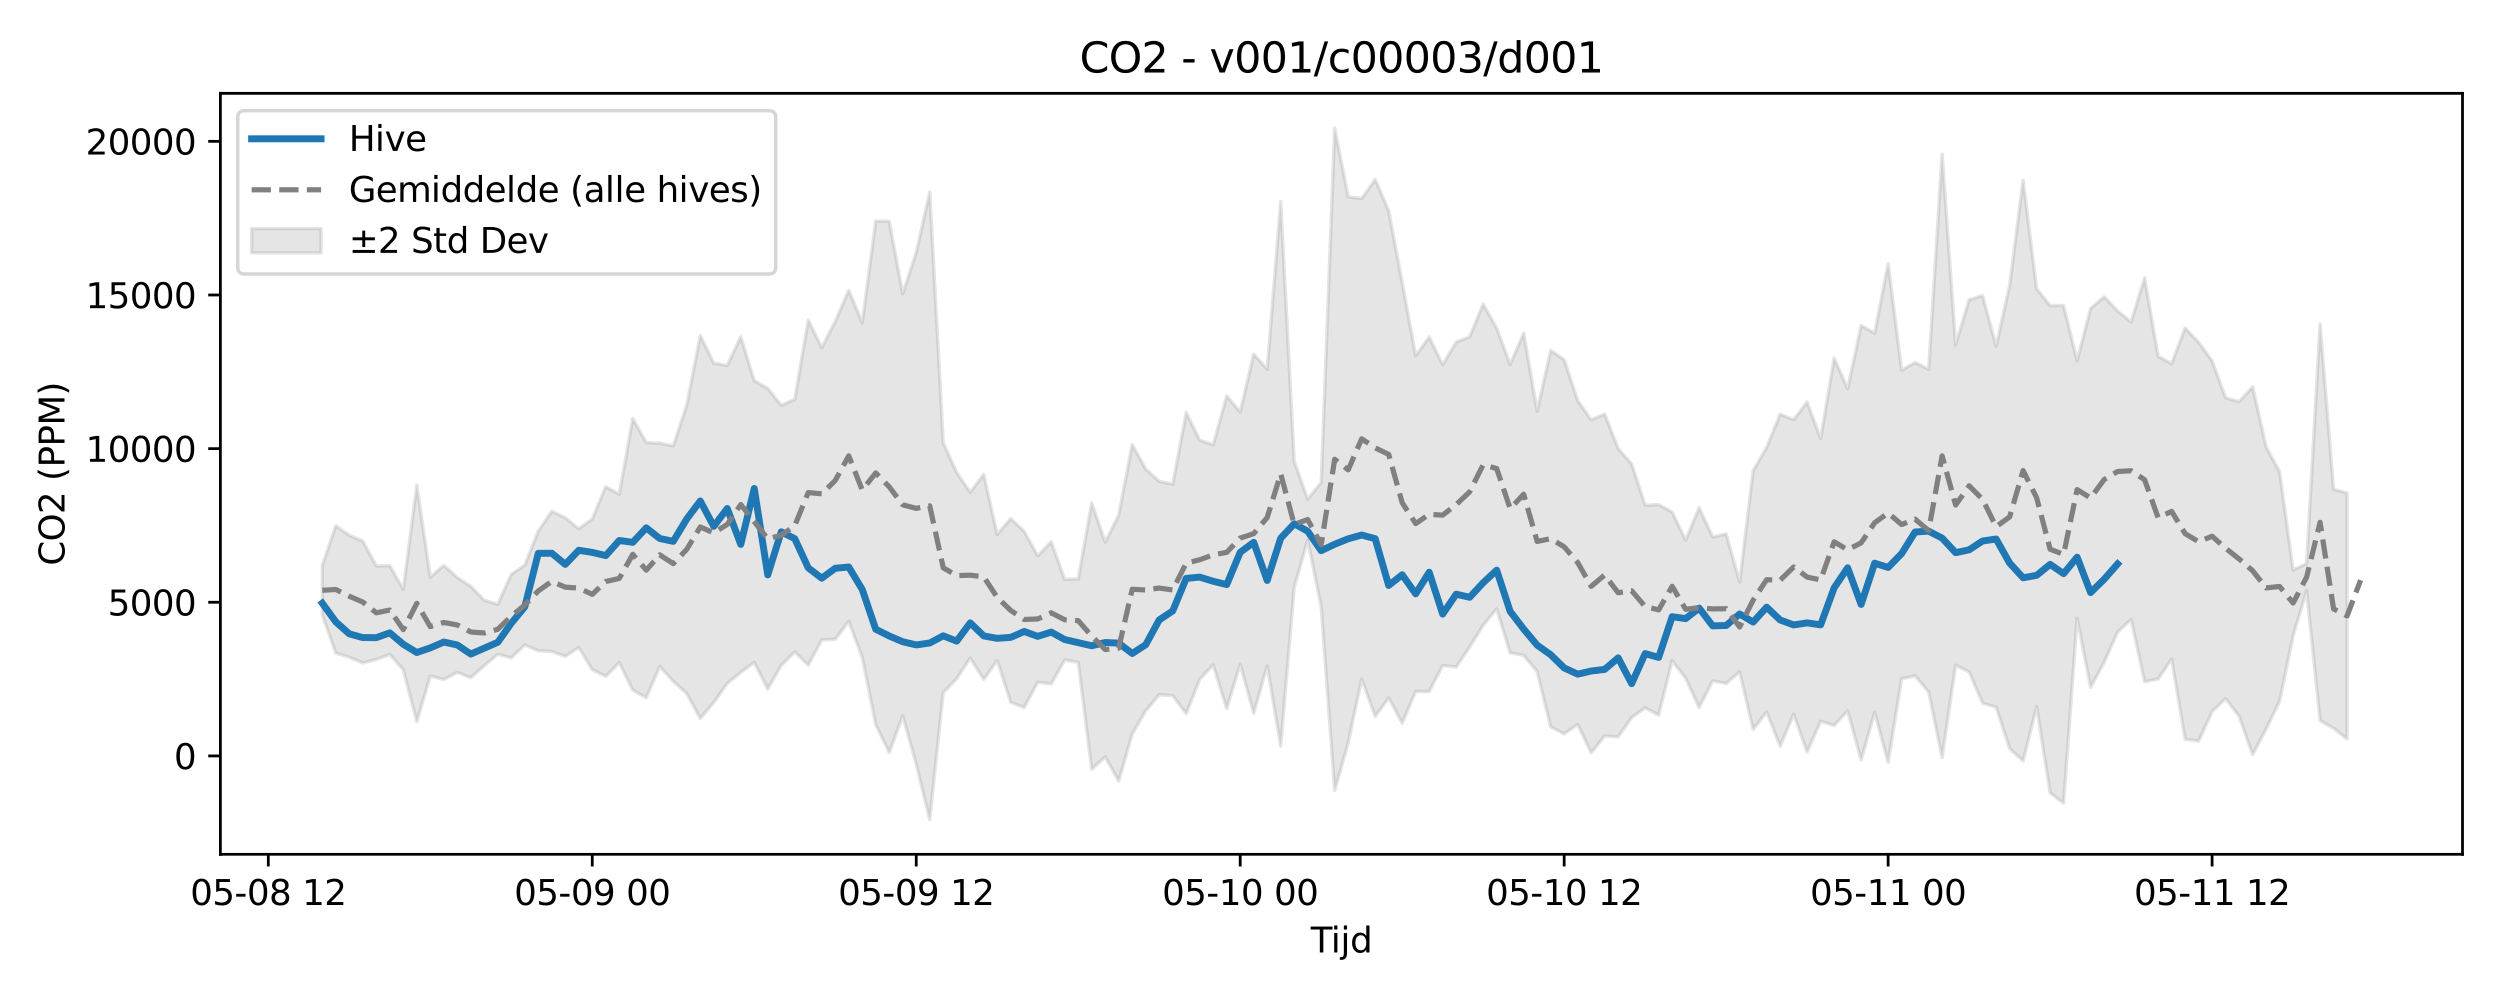 <?xml version="1.0" encoding="utf-8" standalone="no"?>
<!DOCTYPE svg PUBLIC "-//W3C//DTD SVG 1.1//EN"
  "http://www.w3.org/Graphics/SVG/1.1/DTD/svg11.dtd">
<svg xmlns:xlink="http://www.w3.org/1999/xlink" width="720pt" height="288pt" viewBox="0 0 720 288" xmlns="http://www.w3.org/2000/svg" version="1.1">
 <defs>
  <style type="text/css">*{stroke-linejoin: round; stroke-linecap: butt}</style>
 </defs>
 <g id="figure_1">
  <g id="patch_1">
   <path d="M 0 288 
L 720 288 
L 720 0 
L 0 0 
z
" style="fill: #ffffff"/>
  </g>
  <g id="axes_1">
   <g id="patch_2">
    <path d="M 63.47 246.04 
L 709.2 246.04 
L 709.2 26.88 
L 63.47 26.88 
z
" style="fill: #ffffff"/>
   </g>
   <g id="FillBetweenPolyCollection_1">
    <defs>
     <path id="mee70a6cda5" d="M 92.821 -125.156 
L 92.821 -110.824 
L 96.709 -99.909 
L 100.597 -98.719 
L 104.484 -97.058 
L 108.372 -98.05 
L 112.259 -99.514 
L 116.147 -95.096 
L 120.035 -80.148 
L 123.922 -93.297 
L 127.81 -92.284 
L 131.697 -94.365 
L 135.585 -92.819 
L 139.473 -96.28 
L 143.36 -99.556 
L 147.248 -98.536 
L 151.135 -102.232 
L 155.023 -100.572 
L 158.911 -100.37 
L 162.798 -98.937 
L 166.686 -101.522 
L 170.573 -95.131 
L 174.461 -93.196 
L 178.349 -97.162 
L 182.236 -89.238 
L 186.124 -87.047 
L 190.011 -96.052 
L 193.899 -91.756 
L 197.787 -88.255 
L 201.674 -81.105 
L 205.562 -85.672 
L 209.449 -91.15 
L 213.337 -94.362 
L 217.224 -97.201 
L 221.112 -89.548 
L 225 -96.372 
L 228.887 -100.225 
L 232.775 -96.469 
L 236.662 -103.677 
L 240.55 -103.855 
L 244.438 -109.017 
L 248.325 -98.706 
L 252.213 -79.256 
L 256.1 -71.3 
L 259.988 -81.832 
L 263.876 -67.902 
L 267.763 -51.922 
L 271.651 -88.48 
L 275.538 -92.554 
L 279.426 -98.465 
L 283.314 -92.375 
L 287.201 -97.773 
L 291.089 -85.744 
L 294.976 -84.231 
L 298.864 -91.541 
L 302.752 -91.051 
L 306.639 -97.902 
L 310.527 -97.25 
L 314.414 -66.457 
L 318.302 -70.019 
L 322.19 -63.018 
L 326.077 -76.612 
L 329.965 -83.253 
L 333.852 -87.905 
L 337.74 -87.647 
L 341.628 -82.477 
L 345.515 -92.339 
L 349.403 -96.51 
L 353.29 -83.893 
L 357.178 -96.688 
L 361.066 -82.596 
L 364.953 -96.231 
L 368.841 -73.108 
L 372.728 -118.762 
L 376.616 -132.502 
L 380.504 -113.176 
L 384.391 -60.318 
L 388.279 -74.056 
L 392.166 -92.42 
L 396.054 -81.668 
L 399.942 -87.007 
L 403.829 -79.734 
L 407.717 -88.873 
L 411.604 -88.795 
L 415.492 -96.348 
L 419.38 -95.87 
L 423.267 -101.688 
L 427.155 -107.888 
L 431.042 -112.628 
L 434.93 -99.985 
L 438.818 -99.261 
L 442.705 -94.562 
L 446.593 -78.684 
L 450.48 -76.614 
L 454.368 -79.355 
L 458.256 -71.176 
L 462.143 -76.028 
L 466.031 -75.769 
L 469.918 -81.324 
L 473.806 -84.155 
L 477.694 -82.031 
L 481.581 -97.746 
L 485.469 -92.623 
L 489.356 -84.221 
L 493.244 -91.895 
L 497.132 -91.171 
L 501.019 -94.466 
L 504.907 -77.884 
L 508.794 -82.96 
L 512.682 -73.094 
L 516.57 -82.289 
L 520.457 -71.404 
L 524.345 -80.302 
L 528.232 -79.056 
L 532.12 -83.256 
L 536.008 -69.096 
L 539.895 -82.877 
L 543.783 -68.414 
L 547.67 -92.524 
L 551.558 -93.356 
L 555.446 -88.731 
L 559.333 -69.817 
L 563.221 -96.428 
L 567.108 -94.505 
L 570.996 -85.458 
L 574.883 -84.355 
L 578.771 -72.422 
L 582.659 -68.811 
L 586.546 -84.46 
L 590.434 -59.655 
L 594.321 -56.689 
L 598.209 -109.933 
L 602.097 -90.019 
L 605.984 -97.227 
L 609.872 -105.958 
L 613.759 -109.6 
L 617.647 -91.657 
L 621.535 -92.428 
L 625.422 -98.18 
L 629.31 -75.117 
L 633.197 -74.545 
L 637.085 -83.063 
L 640.973 -86.762 
L 644.86 -81.736 
L 648.748 -70.666 
L 652.635 -78.022 
L 656.523 -86.05 
L 660.411 -104.818 
L 664.298 -117.85 
L 668.186 -80.479 
L 672.073 -78.237 
L 675.961 -75.206 
L 675.961 -146.043 
L 675.961 -146.043 
L 672.073 -147.034 
L 668.186 -194.652 
L 664.298 -125.681 
L 660.411 -123.837 
L 656.523 -152.145 
L 652.635 -159.342 
L 648.748 -176.602 
L 644.86 -172.306 
L 640.973 -173.432 
L 637.085 -184.065 
L 633.197 -189.421 
L 629.31 -193.527 
L 625.422 -183.268 
L 621.535 -185.408 
L 617.647 -208.006 
L 613.759 -195.253 
L 609.872 -198.463 
L 605.984 -202.53 
L 602.097 -199.177 
L 598.209 -184.069 
L 594.321 -200.007 
L 590.434 -199.998 
L 586.546 -204.862 
L 582.659 -236.117 
L 578.771 -205.84 
L 574.883 -188.251 
L 570.996 -202.869 
L 567.108 -201.687 
L 563.221 -188.663 
L 559.333 -243.605 
L 555.446 -181.649 
L 551.558 -183.611 
L 547.67 -181.343 
L 543.783 -212.092 
L 539.895 -192.015 
L 536.008 -194.241 
L 532.12 -176.041 
L 528.232 -184.855 
L 524.345 -161.678 
L 520.457 -172.191 
L 516.57 -167.125 
L 512.682 -168.706 
L 508.794 -159.135 
L 504.907 -152.456 
L 501.019 -120.381 
L 497.132 -134.216 
L 493.244 -133.368 
L 489.356 -141.781 
L 485.469 -132.443 
L 481.581 -140.536 
L 477.694 -142.671 
L 473.806 -142.478 
L 469.918 -154.395 
L 466.031 -158.813 
L 462.143 -168.76 
L 458.256 -167.089 
L 454.368 -172.644 
L 450.48 -184.417 
L 446.593 -187.069 
L 442.705 -169.55 
L 438.818 -192.081 
L 434.93 -183.026 
L 431.042 -193.502 
L 427.155 -200.418 
L 423.267 -191.013 
L 419.38 -189.482 
L 415.492 -182.925 
L 411.604 -190.96 
L 407.717 -185.532 
L 403.829 -206.665 
L 399.942 -227.267 
L 396.054 -236.348 
L 392.166 -230.821 
L 388.279 -231.303 
L 384.391 -251.158 
L 380.504 -149.058 
L 376.616 -144.246 
L 372.728 -155.158 
L 368.841 -229.968 
L 364.953 -181.679 
L 361.066 -186.022 
L 357.178 -169.373 
L 353.29 -173.948 
L 349.403 -159.912 
L 345.515 -161.246 
L 341.628 -169.149 
L 337.74 -148.526 
L 333.852 -149.377 
L 329.965 -152.914 
L 326.077 -159.995 
L 322.19 -139.65 
L 318.302 -131.84 
L 314.414 -143.177 
L 310.527 -121.255 
L 306.639 -121.112 
L 302.752 -131.975 
L 298.864 -127.935 
L 294.976 -134.952 
L 291.089 -138.652 
L 287.201 -134.091 
L 283.314 -151.38 
L 279.426 -146.218 
L 275.538 -151.923 
L 271.651 -160.464 
L 267.763 -232.692 
L 263.876 -215.269 
L 259.988 -203.398 
L 256.1 -224.273 
L 252.213 -224.339 
L 248.325 -195.043 
L 244.438 -204.41 
L 240.55 -195.405 
L 236.662 -187.867 
L 232.775 -195.826 
L 228.887 -172.957 
L 225 -171.284 
L 221.112 -176.129 
L 217.224 -178.351 
L 213.337 -191.001 
L 209.449 -182.778 
L 205.562 -183.419 
L 201.674 -191.349 
L 197.787 -171.33 
L 193.899 -159.59 
L 190.011 -160.361 
L 186.124 -160.539 
L 182.236 -167.466 
L 178.349 -145.643 
L 174.461 -147.87 
L 170.573 -138.522 
L 166.686 -135.748 
L 162.798 -138.855 
L 158.911 -140.767 
L 155.023 -135.053 
L 151.135 -125.25 
L 147.248 -122.577 
L 143.36 -113.974 
L 139.473 -115.13 
L 135.585 -119.146 
L 131.697 -121.654 
L 127.81 -125.171 
L 123.922 -121.781 
L 120.035 -148.303 
L 116.147 -118.25 
L 112.259 -125.094 
L 108.372 -124.976 
L 104.484 -132.17 
L 100.597 -133.83 
L 96.709 -136.563 
L 92.821 -125.156 
z
" style="stroke: #808080; stroke-opacity: 0.2"/>
    </defs>
    <g clip-path="url(#pac4ab59694)">
     <use xlink:href="#mee70a6cda5" x="0" y="288" style="fill: #808080; fill-opacity: 0.2; stroke: #808080; stroke-opacity: 0.2"/>
    </g>
   </g>
   <g id="matplotlib.axis_1">
    <g id="xtick_1">
     <g id="line2d_1">
      <defs>
       <path id="m3007186951" d="M 0 0 
L 0 3.5 
" style="stroke: #000000; stroke-width: 0.8"/>
      </defs>
      <g>
       <use xlink:href="#m3007186951" x="77.271" y="246.04" style="stroke: #000000; stroke-width: 0.8"/>
      </g>
     </g>
     <g id="text_1">
      <!-- 05-08 12 -->
      <g transform="translate(54.791 260.638) scale(0.1 -0.1)">
       <defs>
        <path id="DejaVuSans-30" d="M 2034 4250 
Q 1547 4250 1301 3770 
Q 1056 3291 1056 2328 
Q 1056 1369 1301 889 
Q 1547 409 2034 409 
Q 2525 409 2770 889 
Q 3016 1369 3016 2328 
Q 3016 3291 2770 3770 
Q 2525 4250 2034 4250 
z
M 2034 4750 
Q 2819 4750 3233 4129 
Q 3647 3509 3647 2328 
Q 3647 1150 3233 529 
Q 2819 -91 2034 -91 
Q 1250 -91 836 529 
Q 422 1150 422 2328 
Q 422 3509 836 4129 
Q 1250 4750 2034 4750 
z
" transform="scale(0.016)"/>
        <path id="DejaVuSans-35" d="M 691 4666 
L 3169 4666 
L 3169 4134 
L 1269 4134 
L 1269 2991 
Q 1406 3038 1543 3061 
Q 1681 3084 1819 3084 
Q 2600 3084 3056 2656 
Q 3513 2228 3513 1497 
Q 3513 744 3044 326 
Q 2575 -91 1722 -91 
Q 1428 -91 1123 -41 
Q 819 9 494 109 
L 494 744 
Q 775 591 1075 516 
Q 1375 441 1709 441 
Q 2250 441 2565 725 
Q 2881 1009 2881 1497 
Q 2881 1984 2565 2268 
Q 2250 2553 1709 2553 
Q 1456 2553 1204 2497 
Q 953 2441 691 2322 
L 691 4666 
z
" transform="scale(0.016)"/>
        <path id="DejaVuSans-2d" d="M 313 2009 
L 1997 2009 
L 1997 1497 
L 313 1497 
L 313 2009 
z
" transform="scale(0.016)"/>
        <path id="DejaVuSans-38" d="M 2034 2216 
Q 1584 2216 1326 1975 
Q 1069 1734 1069 1313 
Q 1069 891 1326 650 
Q 1584 409 2034 409 
Q 2484 409 2743 651 
Q 3003 894 3003 1313 
Q 3003 1734 2745 1975 
Q 2488 2216 2034 2216 
z
M 1403 2484 
Q 997 2584 770 2862 
Q 544 3141 544 3541 
Q 544 4100 942 4425 
Q 1341 4750 2034 4750 
Q 2731 4750 3128 4425 
Q 3525 4100 3525 3541 
Q 3525 3141 3298 2862 
Q 3072 2584 2669 2484 
Q 3125 2378 3379 2068 
Q 3634 1759 3634 1313 
Q 3634 634 3220 271 
Q 2806 -91 2034 -91 
Q 1263 -91 848 271 
Q 434 634 434 1313 
Q 434 1759 690 2068 
Q 947 2378 1403 2484 
z
M 1172 3481 
Q 1172 3119 1398 2916 
Q 1625 2713 2034 2713 
Q 2441 2713 2670 2916 
Q 2900 3119 2900 3481 
Q 2900 3844 2670 4047 
Q 2441 4250 2034 4250 
Q 1625 4250 1398 4047 
Q 1172 3844 1172 3481 
z
" transform="scale(0.016)"/>
        <path id="DejaVuSans-20" transform="scale(0.016)"/>
        <path id="DejaVuSans-31" d="M 794 531 
L 1825 531 
L 1825 4091 
L 703 3866 
L 703 4441 
L 1819 4666 
L 2450 4666 
L 2450 531 
L 3481 531 
L 3481 0 
L 794 0 
L 794 531 
z
" transform="scale(0.016)"/>
        <path id="DejaVuSans-32" d="M 1228 531 
L 3431 531 
L 3431 0 
L 469 0 
L 469 531 
Q 828 903 1448 1529 
Q 2069 2156 2228 2338 
Q 2531 2678 2651 2914 
Q 2772 3150 2772 3378 
Q 2772 3750 2511 3984 
Q 2250 4219 1831 4219 
Q 1534 4219 1204 4116 
Q 875 4013 500 3803 
L 500 4441 
Q 881 4594 1212 4672 
Q 1544 4750 1819 4750 
Q 2544 4750 2975 4387 
Q 3406 4025 3406 3419 
Q 3406 3131 3298 2873 
Q 3191 2616 2906 2266 
Q 2828 2175 2409 1742 
Q 1991 1309 1228 531 
z
" transform="scale(0.016)"/>
       </defs>
       <use xlink:href="#DejaVuSans-30"/>
       <use xlink:href="#DejaVuSans-35" transform="translate(63.623 0)"/>
       <use xlink:href="#DejaVuSans-2d" transform="translate(127.246 0)"/>
       <use xlink:href="#DejaVuSans-30" transform="translate(163.33 0)"/>
       <use xlink:href="#DejaVuSans-38" transform="translate(226.953 0)"/>
       <use xlink:href="#DejaVuSans-20" transform="translate(290.576 0)"/>
       <use xlink:href="#DejaVuSans-31" transform="translate(322.363 0)"/>
       <use xlink:href="#DejaVuSans-32" transform="translate(385.986 0)"/>
      </g>
     </g>
    </g>
    <g id="xtick_2">
     <g id="line2d_2">
      <g>
       <use xlink:href="#m3007186951" x="170.573" y="246.04" style="stroke: #000000; stroke-width: 0.8"/>
      </g>
     </g>
     <g id="text_2">
      <!-- 05-09 00 -->
      <g transform="translate(148.093 260.638) scale(0.1 -0.1)">
       <defs>
        <path id="DejaVuSans-39" d="M 703 97 
L 703 672 
Q 941 559 1184 500 
Q 1428 441 1663 441 
Q 2288 441 2617 861 
Q 2947 1281 2994 2138 
Q 2813 1869 2534 1725 
Q 2256 1581 1919 1581 
Q 1219 1581 811 2004 
Q 403 2428 403 3163 
Q 403 3881 828 4315 
Q 1253 4750 1959 4750 
Q 2769 4750 3195 4129 
Q 3622 3509 3622 2328 
Q 3622 1225 3098 567 
Q 2575 -91 1691 -91 
Q 1453 -91 1209 -44 
Q 966 3 703 97 
z
M 1959 2075 
Q 2384 2075 2632 2365 
Q 2881 2656 2881 3163 
Q 2881 3666 2632 3958 
Q 2384 4250 1959 4250 
Q 1534 4250 1286 3958 
Q 1038 3666 1038 3163 
Q 1038 2656 1286 2365 
Q 1534 2075 1959 2075 
z
" transform="scale(0.016)"/>
       </defs>
       <use xlink:href="#DejaVuSans-30"/>
       <use xlink:href="#DejaVuSans-35" transform="translate(63.623 0)"/>
       <use xlink:href="#DejaVuSans-2d" transform="translate(127.246 0)"/>
       <use xlink:href="#DejaVuSans-30" transform="translate(163.33 0)"/>
       <use xlink:href="#DejaVuSans-39" transform="translate(226.953 0)"/>
       <use xlink:href="#DejaVuSans-20" transform="translate(290.576 0)"/>
       <use xlink:href="#DejaVuSans-30" transform="translate(322.363 0)"/>
       <use xlink:href="#DejaVuSans-30" transform="translate(385.986 0)"/>
      </g>
     </g>
    </g>
    <g id="xtick_3">
     <g id="line2d_3">
      <g>
       <use xlink:href="#m3007186951" x="263.876" y="246.04" style="stroke: #000000; stroke-width: 0.8"/>
      </g>
     </g>
     <g id="text_3">
      <!-- 05-09 12 -->
      <g transform="translate(241.395 260.638) scale(0.1 -0.1)">
       <use xlink:href="#DejaVuSans-30"/>
       <use xlink:href="#DejaVuSans-35" transform="translate(63.623 0)"/>
       <use xlink:href="#DejaVuSans-2d" transform="translate(127.246 0)"/>
       <use xlink:href="#DejaVuSans-30" transform="translate(163.33 0)"/>
       <use xlink:href="#DejaVuSans-39" transform="translate(226.953 0)"/>
       <use xlink:href="#DejaVuSans-20" transform="translate(290.576 0)"/>
       <use xlink:href="#DejaVuSans-31" transform="translate(322.363 0)"/>
       <use xlink:href="#DejaVuSans-32" transform="translate(385.986 0)"/>
      </g>
     </g>
    </g>
    <g id="xtick_4">
     <g id="line2d_4">
      <g>
       <use xlink:href="#m3007186951" x="357.178" y="246.04" style="stroke: #000000; stroke-width: 0.8"/>
      </g>
     </g>
     <g id="text_4">
      <!-- 05-10 00 -->
      <g transform="translate(334.698 260.638) scale(0.1 -0.1)">
       <use xlink:href="#DejaVuSans-30"/>
       <use xlink:href="#DejaVuSans-35" transform="translate(63.623 0)"/>
       <use xlink:href="#DejaVuSans-2d" transform="translate(127.246 0)"/>
       <use xlink:href="#DejaVuSans-31" transform="translate(163.33 0)"/>
       <use xlink:href="#DejaVuSans-30" transform="translate(226.953 0)"/>
       <use xlink:href="#DejaVuSans-20" transform="translate(290.576 0)"/>
       <use xlink:href="#DejaVuSans-30" transform="translate(322.363 0)"/>
       <use xlink:href="#DejaVuSans-30" transform="translate(385.986 0)"/>
      </g>
     </g>
    </g>
    <g id="xtick_5">
     <g id="line2d_5">
      <g>
       <use xlink:href="#m3007186951" x="450.48" y="246.04" style="stroke: #000000; stroke-width: 0.8"/>
      </g>
     </g>
     <g id="text_5">
      <!-- 05-10 12 -->
      <g transform="translate(428 260.638) scale(0.1 -0.1)">
       <use xlink:href="#DejaVuSans-30"/>
       <use xlink:href="#DejaVuSans-35" transform="translate(63.623 0)"/>
       <use xlink:href="#DejaVuSans-2d" transform="translate(127.246 0)"/>
       <use xlink:href="#DejaVuSans-31" transform="translate(163.33 0)"/>
       <use xlink:href="#DejaVuSans-30" transform="translate(226.953 0)"/>
       <use xlink:href="#DejaVuSans-20" transform="translate(290.576 0)"/>
       <use xlink:href="#DejaVuSans-31" transform="translate(322.363 0)"/>
       <use xlink:href="#DejaVuSans-32" transform="translate(385.986 0)"/>
      </g>
     </g>
    </g>
    <g id="xtick_6">
     <g id="line2d_6">
      <g>
       <use xlink:href="#m3007186951" x="543.783" y="246.04" style="stroke: #000000; stroke-width: 0.8"/>
      </g>
     </g>
     <g id="text_6">
      <!-- 05-11 00 -->
      <g transform="translate(521.302 260.638) scale(0.1 -0.1)">
       <use xlink:href="#DejaVuSans-30"/>
       <use xlink:href="#DejaVuSans-35" transform="translate(63.623 0)"/>
       <use xlink:href="#DejaVuSans-2d" transform="translate(127.246 0)"/>
       <use xlink:href="#DejaVuSans-31" transform="translate(163.33 0)"/>
       <use xlink:href="#DejaVuSans-31" transform="translate(226.953 0)"/>
       <use xlink:href="#DejaVuSans-20" transform="translate(290.576 0)"/>
       <use xlink:href="#DejaVuSans-30" transform="translate(322.363 0)"/>
       <use xlink:href="#DejaVuSans-30" transform="translate(385.986 0)"/>
      </g>
     </g>
    </g>
    <g id="xtick_7">
     <g id="line2d_7">
      <g>
       <use xlink:href="#m3007186951" x="637.085" y="246.04" style="stroke: #000000; stroke-width: 0.8"/>
      </g>
     </g>
     <g id="text_7">
      <!-- 05-11 12 -->
      <g transform="translate(614.605 260.638) scale(0.1 -0.1)">
       <use xlink:href="#DejaVuSans-30"/>
       <use xlink:href="#DejaVuSans-35" transform="translate(63.623 0)"/>
       <use xlink:href="#DejaVuSans-2d" transform="translate(127.246 0)"/>
       <use xlink:href="#DejaVuSans-31" transform="translate(163.33 0)"/>
       <use xlink:href="#DejaVuSans-31" transform="translate(226.953 0)"/>
       <use xlink:href="#DejaVuSans-20" transform="translate(290.576 0)"/>
       <use xlink:href="#DejaVuSans-31" transform="translate(322.363 0)"/>
       <use xlink:href="#DejaVuSans-32" transform="translate(385.986 0)"/>
      </g>
     </g>
    </g>
    <g id="text_8">
     <!-- Tijd -->
     <g transform="translate(377.485 274.317) scale(0.1 -0.1)">
      <defs>
       <path id="DejaVuSans-54" d="M -19 4666 
L 3928 4666 
L 3928 4134 
L 2272 4134 
L 2272 0 
L 1638 0 
L 1638 4134 
L -19 4134 
L -19 4666 
z
" transform="scale(0.016)"/>
       <path id="DejaVuSans-69" d="M 603 3500 
L 1178 3500 
L 1178 0 
L 603 0 
L 603 3500 
z
M 603 4863 
L 1178 4863 
L 1178 4134 
L 603 4134 
L 603 4863 
z
" transform="scale(0.016)"/>
       <path id="DejaVuSans-6a" d="M 603 3500 
L 1178 3500 
L 1178 -63 
Q 1178 -731 923 -1031 
Q 669 -1331 103 -1331 
L -116 -1331 
L -116 -844 
L 38 -844 
Q 366 -844 484 -692 
Q 603 -541 603 -63 
L 603 3500 
z
M 603 4863 
L 1178 4863 
L 1178 4134 
L 603 4134 
L 603 4863 
z
" transform="scale(0.016)"/>
       <path id="DejaVuSans-64" d="M 2906 2969 
L 2906 4863 
L 3481 4863 
L 3481 0 
L 2906 0 
L 2906 525 
Q 2725 213 2448 61 
Q 2172 -91 1784 -91 
Q 1150 -91 751 415 
Q 353 922 353 1747 
Q 353 2572 751 3078 
Q 1150 3584 1784 3584 
Q 2172 3584 2448 3432 
Q 2725 3281 2906 2969 
z
M 947 1747 
Q 947 1113 1208 752 
Q 1469 391 1925 391 
Q 2381 391 2643 752 
Q 2906 1113 2906 1747 
Q 2906 2381 2643 2742 
Q 2381 3103 1925 3103 
Q 1469 3103 1208 2742 
Q 947 2381 947 1747 
z
" transform="scale(0.016)"/>
      </defs>
      <use xlink:href="#DejaVuSans-54"/>
      <use xlink:href="#DejaVuSans-69" transform="translate(57.959 0)"/>
      <use xlink:href="#DejaVuSans-6a" transform="translate(85.742 0)"/>
      <use xlink:href="#DejaVuSans-64" transform="translate(113.525 0)"/>
     </g>
    </g>
   </g>
   <g id="matplotlib.axis_2">
    <g id="ytick_1">
     <g id="line2d_8">
      <defs>
       <path id="mecbcdbffa8" d="M 0 0 
L -3.5 0 
" style="stroke: #000000; stroke-width: 0.8"/>
      </defs>
      <g>
       <use xlink:href="#mecbcdbffa8" x="63.47" y="217.704" style="stroke: #000000; stroke-width: 0.8"/>
      </g>
     </g>
     <g id="text_9">
      <!-- 0 -->
      <g transform="translate(50.108 221.503) scale(0.1 -0.1)">
       <use xlink:href="#DejaVuSans-30"/>
      </g>
     </g>
    </g>
    <g id="ytick_2">
     <g id="line2d_9">
      <g>
       <use xlink:href="#mecbcdbffa8" x="63.47" y="173.455" style="stroke: #000000; stroke-width: 0.8"/>
      </g>
     </g>
     <g id="text_10">
      <!-- 5000 -->
      <g transform="translate(31.02 177.254) scale(0.1 -0.1)">
       <use xlink:href="#DejaVuSans-35"/>
       <use xlink:href="#DejaVuSans-30" transform="translate(63.623 0)"/>
       <use xlink:href="#DejaVuSans-30" transform="translate(127.246 0)"/>
       <use xlink:href="#DejaVuSans-30" transform="translate(190.869 0)"/>
      </g>
     </g>
    </g>
    <g id="ytick_3">
     <g id="line2d_10">
      <g>
       <use xlink:href="#mecbcdbffa8" x="63.47" y="129.207" style="stroke: #000000; stroke-width: 0.8"/>
      </g>
     </g>
     <g id="text_11">
      <!-- 10000 -->
      <g transform="translate(24.657 133.006) scale(0.1 -0.1)">
       <use xlink:href="#DejaVuSans-31"/>
       <use xlink:href="#DejaVuSans-30" transform="translate(63.623 0)"/>
       <use xlink:href="#DejaVuSans-30" transform="translate(127.246 0)"/>
       <use xlink:href="#DejaVuSans-30" transform="translate(190.869 0)"/>
       <use xlink:href="#DejaVuSans-30" transform="translate(254.492 0)"/>
      </g>
     </g>
    </g>
    <g id="ytick_4">
     <g id="line2d_11">
      <g>
       <use xlink:href="#mecbcdbffa8" x="63.47" y="84.958" style="stroke: #000000; stroke-width: 0.8"/>
      </g>
     </g>
     <g id="text_12">
      <!-- 15000 -->
      <g transform="translate(24.657 88.758) scale(0.1 -0.1)">
       <use xlink:href="#DejaVuSans-31"/>
       <use xlink:href="#DejaVuSans-35" transform="translate(63.623 0)"/>
       <use xlink:href="#DejaVuSans-30" transform="translate(127.246 0)"/>
       <use xlink:href="#DejaVuSans-30" transform="translate(190.869 0)"/>
       <use xlink:href="#DejaVuSans-30" transform="translate(254.492 0)"/>
      </g>
     </g>
    </g>
    <g id="ytick_5">
     <g id="line2d_12">
      <g>
       <use xlink:href="#mecbcdbffa8" x="63.47" y="40.71" style="stroke: #000000; stroke-width: 0.8"/>
      </g>
     </g>
     <g id="text_13">
      <!-- 20000 -->
      <g transform="translate(24.657 44.509) scale(0.1 -0.1)">
       <use xlink:href="#DejaVuSans-32"/>
       <use xlink:href="#DejaVuSans-30" transform="translate(63.623 0)"/>
       <use xlink:href="#DejaVuSans-30" transform="translate(127.246 0)"/>
       <use xlink:href="#DejaVuSans-30" transform="translate(190.869 0)"/>
       <use xlink:href="#DejaVuSans-30" transform="translate(254.492 0)"/>
      </g>
     </g>
    </g>
    <g id="text_14">
     <!-- CO2 (PPM) -->
     <g transform="translate(18.578 162.903) rotate(-90) scale(0.1 -0.1)">
      <defs>
       <path id="DejaVuSans-43" d="M 4122 4306 
L 4122 3641 
Q 3803 3938 3442 4084 
Q 3081 4231 2675 4231 
Q 1875 4231 1450 3742 
Q 1025 3253 1025 2328 
Q 1025 1406 1450 917 
Q 1875 428 2675 428 
Q 3081 428 3442 575 
Q 3803 722 4122 1019 
L 4122 359 
Q 3791 134 3420 21 
Q 3050 -91 2638 -91 
Q 1578 -91 968 557 
Q 359 1206 359 2328 
Q 359 3453 968 4101 
Q 1578 4750 2638 4750 
Q 3056 4750 3426 4639 
Q 3797 4528 4122 4306 
z
" transform="scale(0.016)"/>
       <path id="DejaVuSans-4f" d="M 2522 4238 
Q 1834 4238 1429 3725 
Q 1025 3213 1025 2328 
Q 1025 1447 1429 934 
Q 1834 422 2522 422 
Q 3209 422 3611 934 
Q 4013 1447 4013 2328 
Q 4013 3213 3611 3725 
Q 3209 4238 2522 4238 
z
M 2522 4750 
Q 3503 4750 4090 4092 
Q 4678 3434 4678 2328 
Q 4678 1225 4090 567 
Q 3503 -91 2522 -91 
Q 1538 -91 948 565 
Q 359 1222 359 2328 
Q 359 3434 948 4092 
Q 1538 4750 2522 4750 
z
" transform="scale(0.016)"/>
       <path id="DejaVuSans-28" d="M 1984 4856 
Q 1566 4138 1362 3434 
Q 1159 2731 1159 2009 
Q 1159 1288 1364 580 
Q 1569 -128 1984 -844 
L 1484 -844 
Q 1016 -109 783 600 
Q 550 1309 550 2009 
Q 550 2706 781 3412 
Q 1013 4119 1484 4856 
L 1984 4856 
z
" transform="scale(0.016)"/>
       <path id="DejaVuSans-50" d="M 1259 4147 
L 1259 2394 
L 2053 2394 
Q 2494 2394 2734 2622 
Q 2975 2850 2975 3272 
Q 2975 3691 2734 3919 
Q 2494 4147 2053 4147 
L 1259 4147 
z
M 628 4666 
L 2053 4666 
Q 2838 4666 3239 4311 
Q 3641 3956 3641 3272 
Q 3641 2581 3239 2228 
Q 2838 1875 2053 1875 
L 1259 1875 
L 1259 0 
L 628 0 
L 628 4666 
z
" transform="scale(0.016)"/>
       <path id="DejaVuSans-4d" d="M 628 4666 
L 1569 4666 
L 2759 1491 
L 3956 4666 
L 4897 4666 
L 4897 0 
L 4281 0 
L 4281 4097 
L 3078 897 
L 2444 897 
L 1241 4097 
L 1241 0 
L 628 0 
L 628 4666 
z
" transform="scale(0.016)"/>
       <path id="DejaVuSans-29" d="M 513 4856 
L 1013 4856 
Q 1481 4119 1714 3412 
Q 1947 2706 1947 2009 
Q 1947 1309 1714 600 
Q 1481 -109 1013 -844 
L 513 -844 
Q 928 -128 1133 580 
Q 1338 1288 1338 2009 
Q 1338 2731 1133 3434 
Q 928 4138 513 4856 
z
" transform="scale(0.016)"/>
      </defs>
      <use xlink:href="#DejaVuSans-43"/>
      <use xlink:href="#DejaVuSans-4f" transform="translate(69.824 0)"/>
      <use xlink:href="#DejaVuSans-32" transform="translate(148.535 0)"/>
      <use xlink:href="#DejaVuSans-20" transform="translate(212.158 0)"/>
      <use xlink:href="#DejaVuSans-28" transform="translate(243.945 0)"/>
      <use xlink:href="#DejaVuSans-50" transform="translate(282.959 0)"/>
      <use xlink:href="#DejaVuSans-50" transform="translate(343.262 0)"/>
      <use xlink:href="#DejaVuSans-4d" transform="translate(403.564 0)"/>
      <use xlink:href="#DejaVuSans-29" transform="translate(489.844 0)"/>
     </g>
    </g>
   </g>
   <g id="line2d_13">
    <path d="M 92.821 173.721 
L 96.709 179.098 
L 100.597 182.553 
L 104.484 183.627 
L 108.372 183.644 
L 112.259 182.265 
L 116.147 185.547 
L 120.035 187.925 
L 123.922 186.591 
L 127.81 184.913 
L 131.697 185.75 
L 135.585 188.37 
L 143.36 184.975 
L 147.248 179.503 
L 151.135 174.762 
L 155.023 159.367 
L 158.911 159.328 
L 162.798 162.535 
L 166.686 158.487 
L 170.573 159.086 
L 174.461 160.007 
L 178.349 155.661 
L 182.236 156.19 
L 186.124 152.024 
L 190.011 155.092 
L 193.899 155.903 
L 197.787 149.452 
L 201.674 144.284 
L 205.562 151.573 
L 209.449 146.455 
L 213.337 156.782 
L 217.224 140.685 
L 221.112 165.57 
L 225 153.163 
L 228.887 155.136 
L 232.775 163.538 
L 236.662 166.532 
L 240.55 163.65 
L 244.438 163.311 
L 248.325 169.768 
L 252.213 181.219 
L 256.1 183.169 
L 259.988 184.818 
L 263.876 185.733 
L 267.763 185.184 
L 271.651 183.119 
L 275.538 184.65 
L 279.426 179.387 
L 283.314 183.152 
L 287.201 183.836 
L 291.089 183.559 
L 294.976 181.868 
L 298.864 183.27 
L 302.752 182.045 
L 306.639 184.193 
L 314.414 185.981 
L 318.302 185.042 
L 322.19 185.216 
L 326.077 188.208 
L 329.965 185.688 
L 333.852 178.538 
L 337.74 175.948 
L 341.628 166.576 
L 345.515 166.207 
L 349.403 167.408 
L 353.29 168.358 
L 357.178 159.075 
L 361.066 156.198 
L 364.953 167.169 
L 368.841 155.015 
L 372.728 150.847 
L 376.616 152.998 
L 380.504 158.594 
L 384.391 156.743 
L 388.279 155.178 
L 392.166 154.089 
L 396.054 155.139 
L 399.942 168.606 
L 403.829 165.541 
L 407.717 171.022 
L 411.604 164.806 
L 415.492 176.856 
L 419.38 171.125 
L 423.267 172.022 
L 427.155 167.827 
L 431.042 164.222 
L 434.93 176.084 
L 438.818 181.175 
L 442.705 185.798 
L 446.593 188.562 
L 450.48 192.358 
L 454.368 194.158 
L 458.256 193.252 
L 462.143 192.78 
L 466.031 189.47 
L 469.918 196.885 
L 473.806 188.239 
L 477.694 189.335 
L 481.581 177.609 
L 485.469 178.163 
L 489.356 175.134 
L 493.244 180.246 
L 497.132 180.149 
L 501.019 176.833 
L 504.907 179.16 
L 508.794 174.868 
L 512.682 178.553 
L 516.57 179.98 
L 520.457 179.393 
L 524.345 179.957 
L 528.232 169.308 
L 532.12 163.529 
L 536.008 174.075 
L 539.895 162.201 
L 543.783 163.417 
L 547.67 159.434 
L 551.558 153.216 
L 555.446 152.971 
L 559.333 154.977 
L 563.221 159.166 
L 567.108 158.349 
L 570.996 155.806 
L 574.883 155.24 
L 578.771 162.163 
L 582.659 166.402 
L 586.546 165.7 
L 590.434 162.535 
L 594.321 165.207 
L 598.209 160.464 
L 602.097 170.65 
L 605.984 166.836 
L 609.872 162.411 
L 609.872 162.411 
" clip-path="url(#pac4ab59694)" style="fill: none; stroke: #1f77b4; stroke-width: 2; stroke-linecap: square"/>
   </g>
   <g id="line2d_14">
    <path d="M 92.821 170.01 
L 96.709 169.764 
L 100.597 171.726 
L 104.484 173.386 
L 108.372 176.487 
L 112.259 175.696 
L 116.147 181.327 
L 120.035 173.775 
L 123.922 180.461 
L 127.81 179.272 
L 131.697 179.991 
L 135.585 182.017 
L 139.473 182.295 
L 143.36 181.235 
L 147.248 177.444 
L 151.135 174.259 
L 155.023 170.188 
L 158.911 167.432 
L 162.798 169.104 
L 166.686 169.365 
L 170.573 171.174 
L 174.461 167.467 
L 178.349 166.597 
L 182.236 159.648 
L 186.124 164.207 
L 190.011 159.793 
L 193.899 162.327 
L 197.787 158.208 
L 201.674 151.773 
L 205.562 153.454 
L 209.449 151.036 
L 213.337 145.318 
L 221.112 155.161 
L 225 154.172 
L 228.887 151.409 
L 232.775 141.853 
L 236.662 142.228 
L 240.55 138.37 
L 244.438 131.287 
L 248.325 141.126 
L 252.213 136.202 
L 256.1 140.213 
L 259.988 145.385 
L 263.876 146.414 
L 267.763 145.693 
L 271.651 163.528 
L 275.538 165.762 
L 279.426 165.659 
L 283.314 166.122 
L 287.201 172.068 
L 291.089 175.802 
L 294.976 178.409 
L 298.864 178.262 
L 302.752 176.487 
L 306.639 178.493 
L 310.527 178.747 
L 314.414 183.183 
L 318.302 187.071 
L 322.19 186.666 
L 326.077 169.696 
L 329.965 169.917 
L 333.852 169.359 
L 337.74 169.914 
L 341.628 162.187 
L 345.515 161.208 
L 349.403 159.789 
L 353.29 159.079 
L 357.178 154.969 
L 361.066 153.691 
L 364.953 149.045 
L 368.841 136.462 
L 372.728 151.04 
L 376.616 149.626 
L 380.504 156.883 
L 384.391 132.262 
L 388.279 135.321 
L 392.166 126.379 
L 396.054 128.992 
L 399.942 130.863 
L 403.829 144.8 
L 407.717 150.798 
L 411.604 148.122 
L 415.492 148.363 
L 419.38 145.324 
L 423.267 141.649 
L 427.155 133.847 
L 431.042 134.935 
L 434.93 146.495 
L 438.818 142.329 
L 442.705 155.944 
L 446.593 155.123 
L 450.48 157.485 
L 454.368 162 
L 458.256 168.867 
L 462.143 165.606 
L 466.031 170.709 
L 469.918 170.14 
L 473.806 174.684 
L 477.694 175.649 
L 481.581 168.859 
L 485.469 175.467 
L 489.356 174.999 
L 493.244 175.369 
L 497.132 175.307 
L 501.019 180.576 
L 504.907 172.83 
L 508.794 166.952 
L 512.682 167.1 
L 516.57 163.293 
L 520.457 166.203 
L 524.345 167.01 
L 528.232 156.044 
L 532.12 158.351 
L 536.008 156.332 
L 539.895 150.554 
L 543.783 147.747 
L 547.67 151.067 
L 551.558 149.517 
L 555.446 152.81 
L 559.333 131.289 
L 563.221 145.454 
L 567.108 139.904 
L 570.996 143.837 
L 574.883 151.697 
L 578.771 148.869 
L 582.659 135.536 
L 586.546 143.339 
L 590.434 158.173 
L 594.321 159.652 
L 598.209 140.999 
L 602.097 143.402 
L 605.984 138.121 
L 609.872 135.789 
L 613.759 135.573 
L 617.647 138.168 
L 621.535 149.082 
L 625.422 147.276 
L 629.31 153.678 
L 633.197 156.017 
L 637.085 154.436 
L 640.973 157.903 
L 644.86 160.979 
L 648.748 164.366 
L 652.635 169.318 
L 656.523 168.903 
L 660.411 173.673 
L 664.298 166.235 
L 668.186 150.434 
L 672.073 175.365 
L 675.961 177.376 
L 679.849 167.097 
L 679.849 167.097 
" clip-path="url(#pac4ab59694)" style="fill: none; stroke-dasharray: 5.55,2.4; stroke-dashoffset: 0; stroke: #808080; stroke-width: 1.5"/>
   </g>
   <g id="patch_3">
    <path d="M 63.47 246.04 
L 63.47 26.88 
" style="fill: none; stroke: #000000; stroke-width: 0.8; stroke-linejoin: miter; stroke-linecap: square"/>
   </g>
   <g id="patch_4">
    <path d="M 709.2 246.04 
L 709.2 26.88 
" style="fill: none; stroke: #000000; stroke-width: 0.8; stroke-linejoin: miter; stroke-linecap: square"/>
   </g>
   <g id="patch_5">
    <path d="M 63.47 246.04 
L 709.2 246.04 
" style="fill: none; stroke: #000000; stroke-width: 0.8; stroke-linejoin: miter; stroke-linecap: square"/>
   </g>
   <g id="patch_6">
    <path d="M 63.47 26.88 
L 709.2 26.88 
" style="fill: none; stroke: #000000; stroke-width: 0.8; stroke-linejoin: miter; stroke-linecap: square"/>
   </g>
   <g id="text_15">
    <!-- CO2 - v001/c00003/d001 -->
    <g transform="translate(310.932 20.88) scale(0.12 -0.12)">
     <defs>
      <path id="DejaVuSans-76" d="M 191 3500 
L 800 3500 
L 1894 563 
L 2988 3500 
L 3597 3500 
L 2284 0 
L 1503 0 
L 191 3500 
z
" transform="scale(0.016)"/>
      <path id="DejaVuSans-2f" d="M 1625 4666 
L 2156 4666 
L 531 -594 
L 0 -594 
L 1625 4666 
z
" transform="scale(0.016)"/>
      <path id="DejaVuSans-63" d="M 3122 3366 
L 3122 2828 
Q 2878 2963 2633 3030 
Q 2388 3097 2138 3097 
Q 1578 3097 1268 2742 
Q 959 2388 959 1747 
Q 959 1106 1268 751 
Q 1578 397 2138 397 
Q 2388 397 2633 464 
Q 2878 531 3122 666 
L 3122 134 
Q 2881 22 2623 -34 
Q 2366 -91 2075 -91 
Q 1284 -91 818 406 
Q 353 903 353 1747 
Q 353 2603 823 3093 
Q 1294 3584 2113 3584 
Q 2378 3584 2631 3529 
Q 2884 3475 3122 3366 
z
" transform="scale(0.016)"/>
      <path id="DejaVuSans-33" d="M 2597 2516 
Q 3050 2419 3304 2112 
Q 3559 1806 3559 1356 
Q 3559 666 3084 287 
Q 2609 -91 1734 -91 
Q 1441 -91 1130 -33 
Q 819 25 488 141 
L 488 750 
Q 750 597 1062 519 
Q 1375 441 1716 441 
Q 2309 441 2620 675 
Q 2931 909 2931 1356 
Q 2931 1769 2642 2001 
Q 2353 2234 1838 2234 
L 1294 2234 
L 1294 2753 
L 1863 2753 
Q 2328 2753 2575 2939 
Q 2822 3125 2822 3475 
Q 2822 3834 2567 4026 
Q 2313 4219 1838 4219 
Q 1578 4219 1281 4162 
Q 984 4106 628 3988 
L 628 4550 
Q 988 4650 1302 4700 
Q 1616 4750 1894 4750 
Q 2613 4750 3031 4423 
Q 3450 4097 3450 3541 
Q 3450 3153 3228 2886 
Q 3006 2619 2597 2516 
z
" transform="scale(0.016)"/>
     </defs>
     <use xlink:href="#DejaVuSans-43"/>
     <use xlink:href="#DejaVuSans-4f" transform="translate(69.824 0)"/>
     <use xlink:href="#DejaVuSans-32" transform="translate(148.535 0)"/>
     <use xlink:href="#DejaVuSans-20" transform="translate(212.158 0)"/>
     <use xlink:href="#DejaVuSans-2d" transform="translate(243.945 0)"/>
     <use xlink:href="#DejaVuSans-20" transform="translate(280.029 0)"/>
     <use xlink:href="#DejaVuSans-76" transform="translate(311.816 0)"/>
     <use xlink:href="#DejaVuSans-30" transform="translate(370.996 0)"/>
     <use xlink:href="#DejaVuSans-30" transform="translate(434.619 0)"/>
     <use xlink:href="#DejaVuSans-31" transform="translate(498.242 0)"/>
     <use xlink:href="#DejaVuSans-2f" transform="translate(561.865 0)"/>
     <use xlink:href="#DejaVuSans-63" transform="translate(595.557 0)"/>
     <use xlink:href="#DejaVuSans-30" transform="translate(650.537 0)"/>
     <use xlink:href="#DejaVuSans-30" transform="translate(714.16 0)"/>
     <use xlink:href="#DejaVuSans-30" transform="translate(777.783 0)"/>
     <use xlink:href="#DejaVuSans-30" transform="translate(841.406 0)"/>
     <use xlink:href="#DejaVuSans-33" transform="translate(905.029 0)"/>
     <use xlink:href="#DejaVuSans-2f" transform="translate(968.652 0)"/>
     <use xlink:href="#DejaVuSans-64" transform="translate(1002.344 0)"/>
     <use xlink:href="#DejaVuSans-30" transform="translate(1065.82 0)"/>
     <use xlink:href="#DejaVuSans-30" transform="translate(1129.443 0)"/>
     <use xlink:href="#DejaVuSans-31" transform="translate(1193.066 0)"/>
    </g>
   </g>
   <g id="legend_1">
    <g id="patch_7">
     <path d="M 70.47 78.914 
L 221.414 78.914 
Q 223.414 78.914 223.414 76.914 
L 223.414 33.88 
Q 223.414 31.88 221.414 31.88 
L 70.47 31.88 
Q 68.47 31.88 68.47 33.88 
L 68.47 76.914 
Q 68.47 78.914 70.47 78.914 
z
" style="fill: #ffffff; opacity: 0.8; stroke: #cccccc; stroke-linejoin: miter"/>
    </g>
    <g id="line2d_15">
     <path d="M 72.47 39.978 
L 82.47 39.978 
L 92.47 39.978 
" style="fill: none; stroke: #1f77b4; stroke-width: 2; stroke-linecap: square"/>
    </g>
    <g id="text_16">
     <!-- Hive -->
     <g transform="translate(100.47 43.478) scale(0.1 -0.1)">
      <defs>
       <path id="DejaVuSans-48" d="M 628 4666 
L 1259 4666 
L 1259 2753 
L 3553 2753 
L 3553 4666 
L 4184 4666 
L 4184 0 
L 3553 0 
L 3553 2222 
L 1259 2222 
L 1259 0 
L 628 0 
L 628 4666 
z
" transform="scale(0.016)"/>
       <path id="DejaVuSans-65" d="M 3597 1894 
L 3597 1613 
L 953 1613 
Q 991 1019 1311 708 
Q 1631 397 2203 397 
Q 2534 397 2845 478 
Q 3156 559 3463 722 
L 3463 178 
Q 3153 47 2828 -22 
Q 2503 -91 2169 -91 
Q 1331 -91 842 396 
Q 353 884 353 1716 
Q 353 2575 817 3079 
Q 1281 3584 2069 3584 
Q 2775 3584 3186 3129 
Q 3597 2675 3597 1894 
z
M 3022 2063 
Q 3016 2534 2758 2815 
Q 2500 3097 2075 3097 
Q 1594 3097 1305 2825 
Q 1016 2553 972 2059 
L 3022 2063 
z
" transform="scale(0.016)"/>
      </defs>
      <use xlink:href="#DejaVuSans-48"/>
      <use xlink:href="#DejaVuSans-69" transform="translate(75.195 0)"/>
      <use xlink:href="#DejaVuSans-76" transform="translate(102.979 0)"/>
      <use xlink:href="#DejaVuSans-65" transform="translate(162.158 0)"/>
     </g>
    </g>
    <g id="line2d_16">
     <path d="M 72.47 54.657 
L 82.47 54.657 
L 92.47 54.657 
" style="fill: none; stroke-dasharray: 5.55,2.4; stroke-dashoffset: 0; stroke: #808080; stroke-width: 1.5"/>
    </g>
    <g id="text_17">
     <!-- Gemiddelde (alle hives) -->
     <g transform="translate(100.47 58.157) scale(0.1 -0.1)">
      <defs>
       <path id="DejaVuSans-47" d="M 3809 666 
L 3809 1919 
L 2778 1919 
L 2778 2438 
L 4434 2438 
L 4434 434 
Q 4069 175 3628 42 
Q 3188 -91 2688 -91 
Q 1594 -91 976 548 
Q 359 1188 359 2328 
Q 359 3472 976 4111 
Q 1594 4750 2688 4750 
Q 3144 4750 3555 4637 
Q 3966 4525 4313 4306 
L 4313 3634 
Q 3963 3931 3569 4081 
Q 3175 4231 2741 4231 
Q 1884 4231 1454 3753 
Q 1025 3275 1025 2328 
Q 1025 1384 1454 906 
Q 1884 428 2741 428 
Q 3075 428 3337 486 
Q 3600 544 3809 666 
z
" transform="scale(0.016)"/>
       <path id="DejaVuSans-6d" d="M 3328 2828 
Q 3544 3216 3844 3400 
Q 4144 3584 4550 3584 
Q 5097 3584 5394 3201 
Q 5691 2819 5691 2113 
L 5691 0 
L 5113 0 
L 5113 2094 
Q 5113 2597 4934 2840 
Q 4756 3084 4391 3084 
Q 3944 3084 3684 2787 
Q 3425 2491 3425 1978 
L 3425 0 
L 2847 0 
L 2847 2094 
Q 2847 2600 2669 2842 
Q 2491 3084 2119 3084 
Q 1678 3084 1418 2786 
Q 1159 2488 1159 1978 
L 1159 0 
L 581 0 
L 581 3500 
L 1159 3500 
L 1159 2956 
Q 1356 3278 1631 3431 
Q 1906 3584 2284 3584 
Q 2666 3584 2933 3390 
Q 3200 3197 3328 2828 
z
" transform="scale(0.016)"/>
       <path id="DejaVuSans-6c" d="M 603 4863 
L 1178 4863 
L 1178 0 
L 603 0 
L 603 4863 
z
" transform="scale(0.016)"/>
       <path id="DejaVuSans-61" d="M 2194 1759 
Q 1497 1759 1228 1600 
Q 959 1441 959 1056 
Q 959 750 1161 570 
Q 1363 391 1709 391 
Q 2188 391 2477 730 
Q 2766 1069 2766 1631 
L 2766 1759 
L 2194 1759 
z
M 3341 1997 
L 3341 0 
L 2766 0 
L 2766 531 
Q 2569 213 2275 61 
Q 1981 -91 1556 -91 
Q 1019 -91 701 211 
Q 384 513 384 1019 
Q 384 1609 779 1909 
Q 1175 2209 1959 2209 
L 2766 2209 
L 2766 2266 
Q 2766 2663 2505 2880 
Q 2244 3097 1772 3097 
Q 1472 3097 1187 3025 
Q 903 2953 641 2809 
L 641 3341 
Q 956 3463 1253 3523 
Q 1550 3584 1831 3584 
Q 2591 3584 2966 3190 
Q 3341 2797 3341 1997 
z
" transform="scale(0.016)"/>
       <path id="DejaVuSans-68" d="M 3513 2113 
L 3513 0 
L 2938 0 
L 2938 2094 
Q 2938 2591 2744 2837 
Q 2550 3084 2163 3084 
Q 1697 3084 1428 2787 
Q 1159 2491 1159 1978 
L 1159 0 
L 581 0 
L 581 4863 
L 1159 4863 
L 1159 2956 
Q 1366 3272 1645 3428 
Q 1925 3584 2291 3584 
Q 2894 3584 3203 3211 
Q 3513 2838 3513 2113 
z
" transform="scale(0.016)"/>
       <path id="DejaVuSans-73" d="M 2834 3397 
L 2834 2853 
Q 2591 2978 2328 3040 
Q 2066 3103 1784 3103 
Q 1356 3103 1142 2972 
Q 928 2841 928 2578 
Q 928 2378 1081 2264 
Q 1234 2150 1697 2047 
L 1894 2003 
Q 2506 1872 2764 1633 
Q 3022 1394 3022 966 
Q 3022 478 2636 193 
Q 2250 -91 1575 -91 
Q 1294 -91 989 -36 
Q 684 19 347 128 
L 347 722 
Q 666 556 975 473 
Q 1284 391 1588 391 
Q 1994 391 2212 530 
Q 2431 669 2431 922 
Q 2431 1156 2273 1281 
Q 2116 1406 1581 1522 
L 1381 1569 
Q 847 1681 609 1914 
Q 372 2147 372 2553 
Q 372 3047 722 3315 
Q 1072 3584 1716 3584 
Q 2034 3584 2315 3537 
Q 2597 3491 2834 3397 
z
" transform="scale(0.016)"/>
      </defs>
      <use xlink:href="#DejaVuSans-47"/>
      <use xlink:href="#DejaVuSans-65" transform="translate(77.49 0)"/>
      <use xlink:href="#DejaVuSans-6d" transform="translate(139.014 0)"/>
      <use xlink:href="#DejaVuSans-69" transform="translate(236.426 0)"/>
      <use xlink:href="#DejaVuSans-64" transform="translate(264.209 0)"/>
      <use xlink:href="#DejaVuSans-64" transform="translate(327.686 0)"/>
      <use xlink:href="#DejaVuSans-65" transform="translate(391.162 0)"/>
      <use xlink:href="#DejaVuSans-6c" transform="translate(452.686 0)"/>
      <use xlink:href="#DejaVuSans-64" transform="translate(480.469 0)"/>
      <use xlink:href="#DejaVuSans-65" transform="translate(543.945 0)"/>
      <use xlink:href="#DejaVuSans-20" transform="translate(605.469 0)"/>
      <use xlink:href="#DejaVuSans-28" transform="translate(637.256 0)"/>
      <use xlink:href="#DejaVuSans-61" transform="translate(676.27 0)"/>
      <use xlink:href="#DejaVuSans-6c" transform="translate(737.549 0)"/>
      <use xlink:href="#DejaVuSans-6c" transform="translate(765.332 0)"/>
      <use xlink:href="#DejaVuSans-65" transform="translate(793.115 0)"/>
      <use xlink:href="#DejaVuSans-20" transform="translate(854.639 0)"/>
      <use xlink:href="#DejaVuSans-68" transform="translate(886.426 0)"/>
      <use xlink:href="#DejaVuSans-69" transform="translate(949.805 0)"/>
      <use xlink:href="#DejaVuSans-76" transform="translate(977.588 0)"/>
      <use xlink:href="#DejaVuSans-65" transform="translate(1036.768 0)"/>
      <use xlink:href="#DejaVuSans-73" transform="translate(1098.291 0)"/>
      <use xlink:href="#DejaVuSans-29" transform="translate(1150.391 0)"/>
     </g>
    </g>
    <g id="patch_8">
     <path d="M 72.47 72.835 
L 92.47 72.835 
L 92.47 65.835 
L 72.47 65.835 
z
" style="fill: #808080; fill-opacity: 0.2; stroke: #808080; stroke-opacity: 0.2; stroke-linejoin: miter"/>
    </g>
    <g id="text_18">
     <!-- ±2 Std Dev -->
     <g transform="translate(100.47 72.835) scale(0.1 -0.1)">
      <defs>
       <path id="DejaVuSans-b1" d="M 2944 4013 
L 2944 2803 
L 4684 2803 
L 4684 2272 
L 2944 2272 
L 2944 1063 
L 2419 1063 
L 2419 2272 
L 678 2272 
L 678 2803 
L 2419 2803 
L 2419 4013 
L 2944 4013 
z
M 678 531 
L 4684 531 
L 4684 0 
L 678 0 
L 678 531 
z
" transform="scale(0.016)"/>
       <path id="DejaVuSans-53" d="M 3425 4513 
L 3425 3897 
Q 3066 4069 2747 4153 
Q 2428 4238 2131 4238 
Q 1616 4238 1336 4038 
Q 1056 3838 1056 3469 
Q 1056 3159 1242 3001 
Q 1428 2844 1947 2747 
L 2328 2669 
Q 3034 2534 3370 2195 
Q 3706 1856 3706 1288 
Q 3706 609 3251 259 
Q 2797 -91 1919 -91 
Q 1588 -91 1214 -16 
Q 841 59 441 206 
L 441 856 
Q 825 641 1194 531 
Q 1563 422 1919 422 
Q 2459 422 2753 634 
Q 3047 847 3047 1241 
Q 3047 1584 2836 1778 
Q 2625 1972 2144 2069 
L 1759 2144 
Q 1053 2284 737 2584 
Q 422 2884 422 3419 
Q 422 4038 858 4394 
Q 1294 4750 2059 4750 
Q 2388 4750 2728 4690 
Q 3069 4631 3425 4513 
z
" transform="scale(0.016)"/>
       <path id="DejaVuSans-74" d="M 1172 4494 
L 1172 3500 
L 2356 3500 
L 2356 3053 
L 1172 3053 
L 1172 1153 
Q 1172 725 1289 603 
Q 1406 481 1766 481 
L 2356 481 
L 2356 0 
L 1766 0 
Q 1100 0 847 248 
Q 594 497 594 1153 
L 594 3053 
L 172 3053 
L 172 3500 
L 594 3500 
L 594 4494 
L 1172 4494 
z
" transform="scale(0.016)"/>
       <path id="DejaVuSans-44" d="M 1259 4147 
L 1259 519 
L 2022 519 
Q 2988 519 3436 956 
Q 3884 1394 3884 2338 
Q 3884 3275 3436 3711 
Q 2988 4147 2022 4147 
L 1259 4147 
z
M 628 4666 
L 1925 4666 
Q 3281 4666 3915 4102 
Q 4550 3538 4550 2338 
Q 4550 1131 3912 565 
Q 3275 0 1925 0 
L 628 0 
L 628 4666 
z
" transform="scale(0.016)"/>
      </defs>
      <use xlink:href="#DejaVuSans-b1"/>
      <use xlink:href="#DejaVuSans-32" transform="translate(83.789 0)"/>
      <use xlink:href="#DejaVuSans-20" transform="translate(147.412 0)"/>
      <use xlink:href="#DejaVuSans-53" transform="translate(179.199 0)"/>
      <use xlink:href="#DejaVuSans-74" transform="translate(242.676 0)"/>
      <use xlink:href="#DejaVuSans-64" transform="translate(281.885 0)"/>
      <use xlink:href="#DejaVuSans-20" transform="translate(345.361 0)"/>
      <use xlink:href="#DejaVuSans-44" transform="translate(377.148 0)"/>
      <use xlink:href="#DejaVuSans-65" transform="translate(454.15 0)"/>
      <use xlink:href="#DejaVuSans-76" transform="translate(515.674 0)"/>
     </g>
    </g>
   </g>
  </g>
 </g>
 <defs>
  <clipPath id="pac4ab59694">
   <rect x="63.47" y="26.88" width="645.73" height="219.16"/>
  </clipPath>
 </defs>
</svg>
